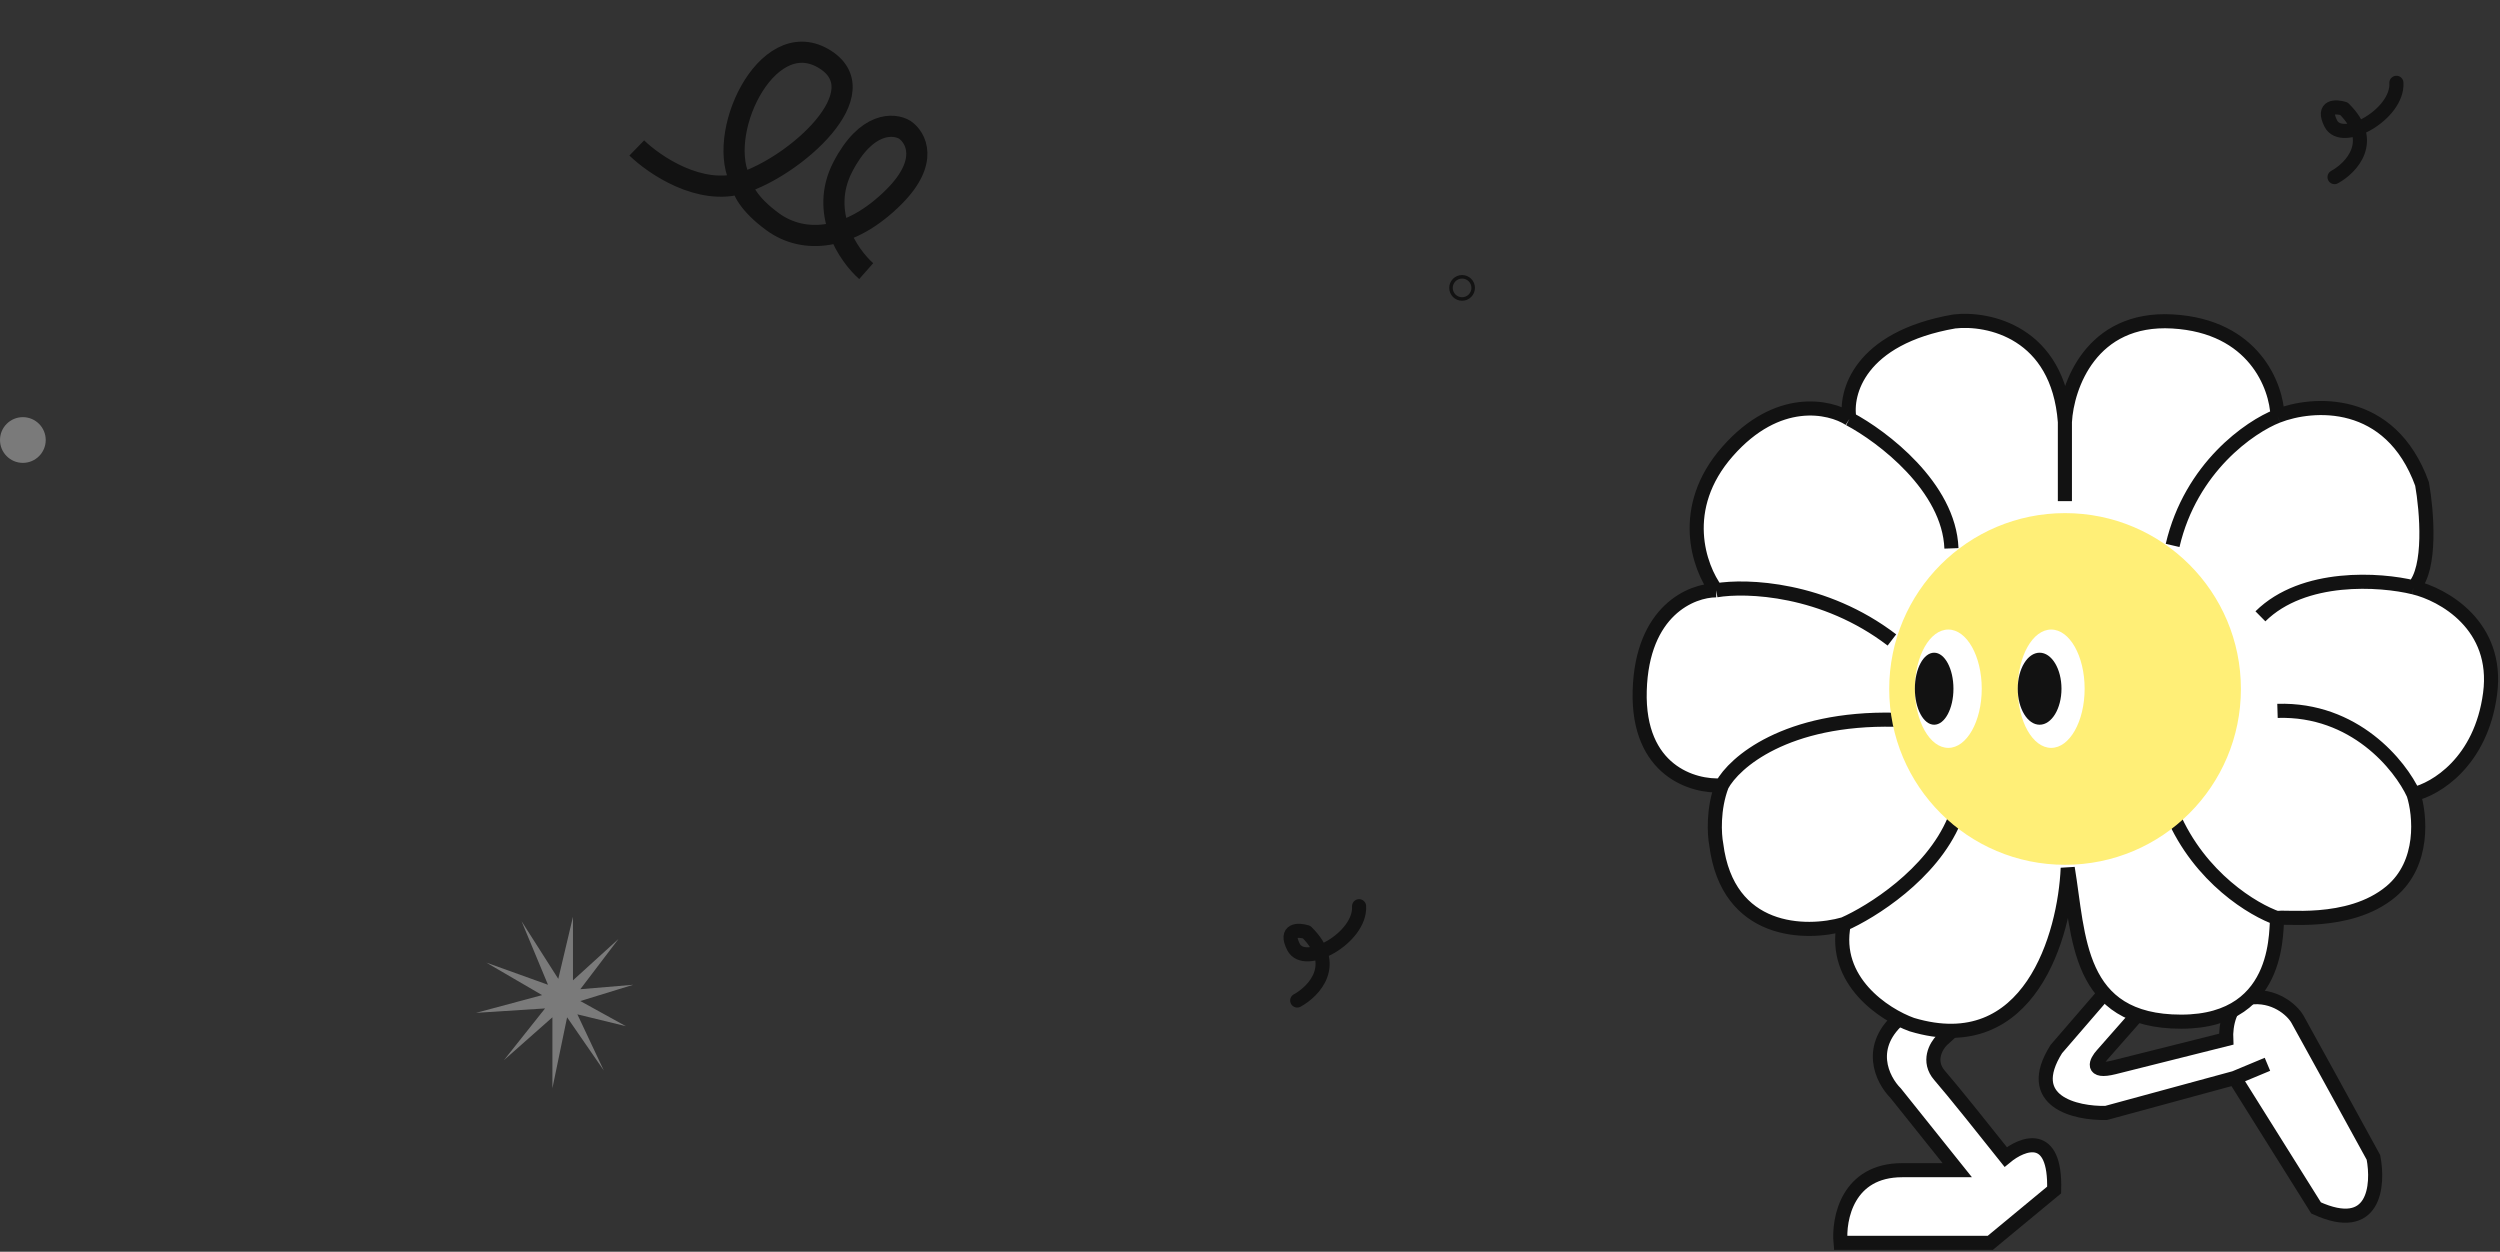 <svg width="709" height="355" viewBox="0 0 709 355" fill="none" xmlns="http://www.w3.org/2000/svg">
<rect x="0" y="0" width="709" height="355" fill="#333333" stroke="none"/>
<path d="M550.707 295.02L578.184 270.041C572.689 261.549 565.07 266.503 561.947 270.041C558.825 272.539 549.958 279.658 539.467 288.151C528.975 296.644 533.846 306.26 537.593 310.007L555.078 331.863H539.467C523.98 331.863 521.357 345.602 521.981 352.471H564.445L582.555 337.484C583.055 320.498 573.604 324.162 568.817 328.117C564.029 322.08 553.58 309.008 550.083 305.011C546.586 301.015 549.042 296.685 550.707 295.02Z" fill="white" stroke="#121212" stroke-width="4"/>
<path d="M596.186 299.137L619.648 272.486C620.946 262.076 613.526 264.381 609.654 266.835L583.173 297.514C573.758 312.45 588.651 315.818 597.275 315.635L633.754 305.711L656.846 342.573C673.516 350.19 674.633 336.191 673.107 328.24C666.443 316.081 652.804 291.221 651.564 289.053C650.014 286.342 644.901 281.929 637.853 282.938C632.214 283.745 631.168 291.124 631.35 294.713C623.553 296.677 606.271 301.025 599.518 302.699C592.764 304.374 594.483 301.023 596.186 299.137Z" fill="white"/>
<path d="M633.754 305.711L656.846 342.573C673.516 350.19 674.633 336.191 673.107 328.24C666.443 316.081 652.804 291.221 651.564 289.053C650.014 286.342 644.901 281.929 637.853 282.938C632.214 283.745 631.168 291.124 631.35 294.713C623.553 296.677 606.271 301.025 599.518 302.699C592.764 304.374 594.483 301.023 596.186 299.137L619.648 272.486C620.946 262.076 613.526 264.381 609.654 266.835L583.173 297.514C573.758 312.45 588.651 315.818 597.275 315.635L633.754 305.711ZM633.754 305.711L643.047 301.835" stroke="#121212" stroke-width="4"/>
<path d="M616.152 91.163C593 89.822 586.14 109.596 585.604 119.651C583.676 94.178 563.899 90.045 554.251 91.163C527.24 95.854 523.167 111.552 524.507 118.814C518.88 115.183 504.088 111.943 489.94 128.031C475.791 144.118 481.902 160.988 486.726 167.412C479.758 167.412 465.662 173.109 465.019 195.9C464.376 218.691 480.294 223.272 488.333 222.713C485.761 229.416 486.19 236.678 486.726 239.471C489.941 264.943 512.182 265.166 522.9 262.094C519.685 278.182 534.423 287.79 542.194 290.583C575.636 300.637 585.604 265.166 586.408 246.174C589.624 265.446 588.82 289.745 618.564 289.745C648.308 289.745 645.092 261.256 645.896 260.418C646.7 259.58 665.994 262.932 678.052 252.877C687.699 244.833 686.359 231.092 684.483 225.227C690.646 223.83 703.616 216.177 706.188 196.738C708.761 177.299 692.79 168.529 684.483 166.574C689.628 161.211 688.235 144.789 686.895 137.247C677.891 112.446 655.811 114.066 645.896 117.976C645.628 109.597 639.304 92.503 616.152 91.163Z" fill="white"/>
<path d="M585.604 119.651C586.14 109.596 593 89.822 616.152 91.163C639.304 92.503 645.628 109.597 645.896 117.976M585.604 119.651C583.676 94.178 563.899 90.045 554.251 91.163C527.24 95.854 523.167 111.552 524.507 118.814M585.604 119.651V142.112M645.896 117.976C655.811 114.066 677.891 112.446 686.895 137.247C688.235 144.789 689.628 161.211 684.483 166.574M645.896 117.976C638.132 120.994 621.313 132.56 616.152 154.68M684.483 166.574C692.79 168.529 708.761 177.299 706.188 196.738C703.616 216.177 690.646 223.83 684.483 225.227M684.483 166.574C675.098 164.285 653.272 162.724 641.053 174.79M684.483 225.227C686.359 231.092 687.699 244.833 678.052 252.877C665.994 262.932 646.7 259.58 645.896 260.418M684.483 225.227C680.738 217.073 667.778 200.932 645.896 201.602M645.896 260.418C645.092 261.256 648.308 289.745 618.564 289.745C588.82 289.745 589.624 265.446 586.408 246.174C585.604 265.166 575.636 300.637 542.194 290.583C534.423 287.79 519.685 278.182 522.9 262.094M645.896 260.418C639.19 258.13 623.85 249.027 616.132 230.929M522.9 262.094C512.182 265.166 489.941 264.943 486.726 239.471C486.19 236.678 485.761 229.416 488.333 222.713M522.9 262.094C530.665 258.688 547.801 248.022 554.232 232.605M488.333 222.713C480.294 223.272 464.376 218.691 465.019 195.9C465.662 173.109 479.758 167.412 486.726 167.412M488.333 222.713C491.81 216.235 506.481 203.446 537.351 204.116M486.726 167.412C481.902 160.988 475.791 144.118 489.94 128.031C504.088 111.943 518.88 115.183 524.507 118.814M486.726 167.412C495.294 165.961 517.253 166.746 536.547 181.493M524.507 118.814C533.873 123.787 552.77 138.09 553.428 155.518" stroke="#121212" stroke-width="4"/>
<circle cx="585.651" cy="195.389" r="49.869" fill="#FFEF77"/>
<ellipse cx="552.538" cy="195.319" rx="9.484" ry="16.779" fill="white"/>
<ellipse cx="581.718" cy="195.319" rx="9.484" ry="16.779" fill="white"/>
<ellipse cx="548.526" cy="195.319" rx="5.471" ry="10.213" fill="#121212"/>
<ellipse cx="578.435" cy="195.319" rx="6.201" ry="10.213" fill="#121212"/>
<path d="M162.494 260L158.328 277.606L147.914 261.258L155.412 279.283L137.916 272.995L153.746 282.217L135 287.247L154.579 285.99L142.915 300.661L156.662 288.505V308.626L160.828 288.505L171.242 303.596L163.744 287.667L177.491 291.02L164.577 283.894L179.574 279.283L164.577 280.54L175.408 266.288L162.494 278.025V260Z" fill="#7A7A7A"/>
<circle cx="414.647" cy="81.647" r="3.147" stroke="#121212"/>
<path d="M12.967 124.788C12.967 128.368 10.064 131.271 6.483 131.271C2.903 131.271 0 128.368 0 124.788C0 121.207 2.903 118.304 6.483 118.304C10.064 118.304 12.967 121.207 12.967 124.788Z" fill="#7A7A7A"/>
<path d="M180.588 41.959C185.574 46.812 198.513 55.599 210.379 51.919M210.379 51.919C225.211 47.318 249.733 25.935 233.443 16.53C217.153 7.125 202.483 38.804 210.379 51.919ZM210.379 51.919C210.372 53.45 212.12 57.794 219.167 62.916C227.976 69.319 241.06 68.316 253.559 55.787C263.558 45.764 259.761 38.965 256.613 36.818C253.534 34.931 245.701 34.401 238.997 47.38C232.294 60.359 240.641 72.462 245.653 76.891" stroke="#121212" stroke-width="6" stroke-linejoin="round"/>
<path d="M367.889 283.744C372.675 281.122 379.907 273.571 370.548 264.341C368.244 263.642 364.273 263.502 366.826 268.537C370.016 274.829 385.969 265.915 385.437 257" stroke="#121212" stroke-width="4" stroke-linecap="round" stroke-linejoin="round"/>
<path d="M662.073 50.228C666.859 47.606 674.091 40.054 664.732 30.825C662.427 30.126 658.457 29.986 661.009 35.02C664.2 41.313 680.153 32.398 679.621 23.483" stroke="#121212" stroke-width="4" stroke-linecap="round" stroke-linejoin="round"/>
</svg>
